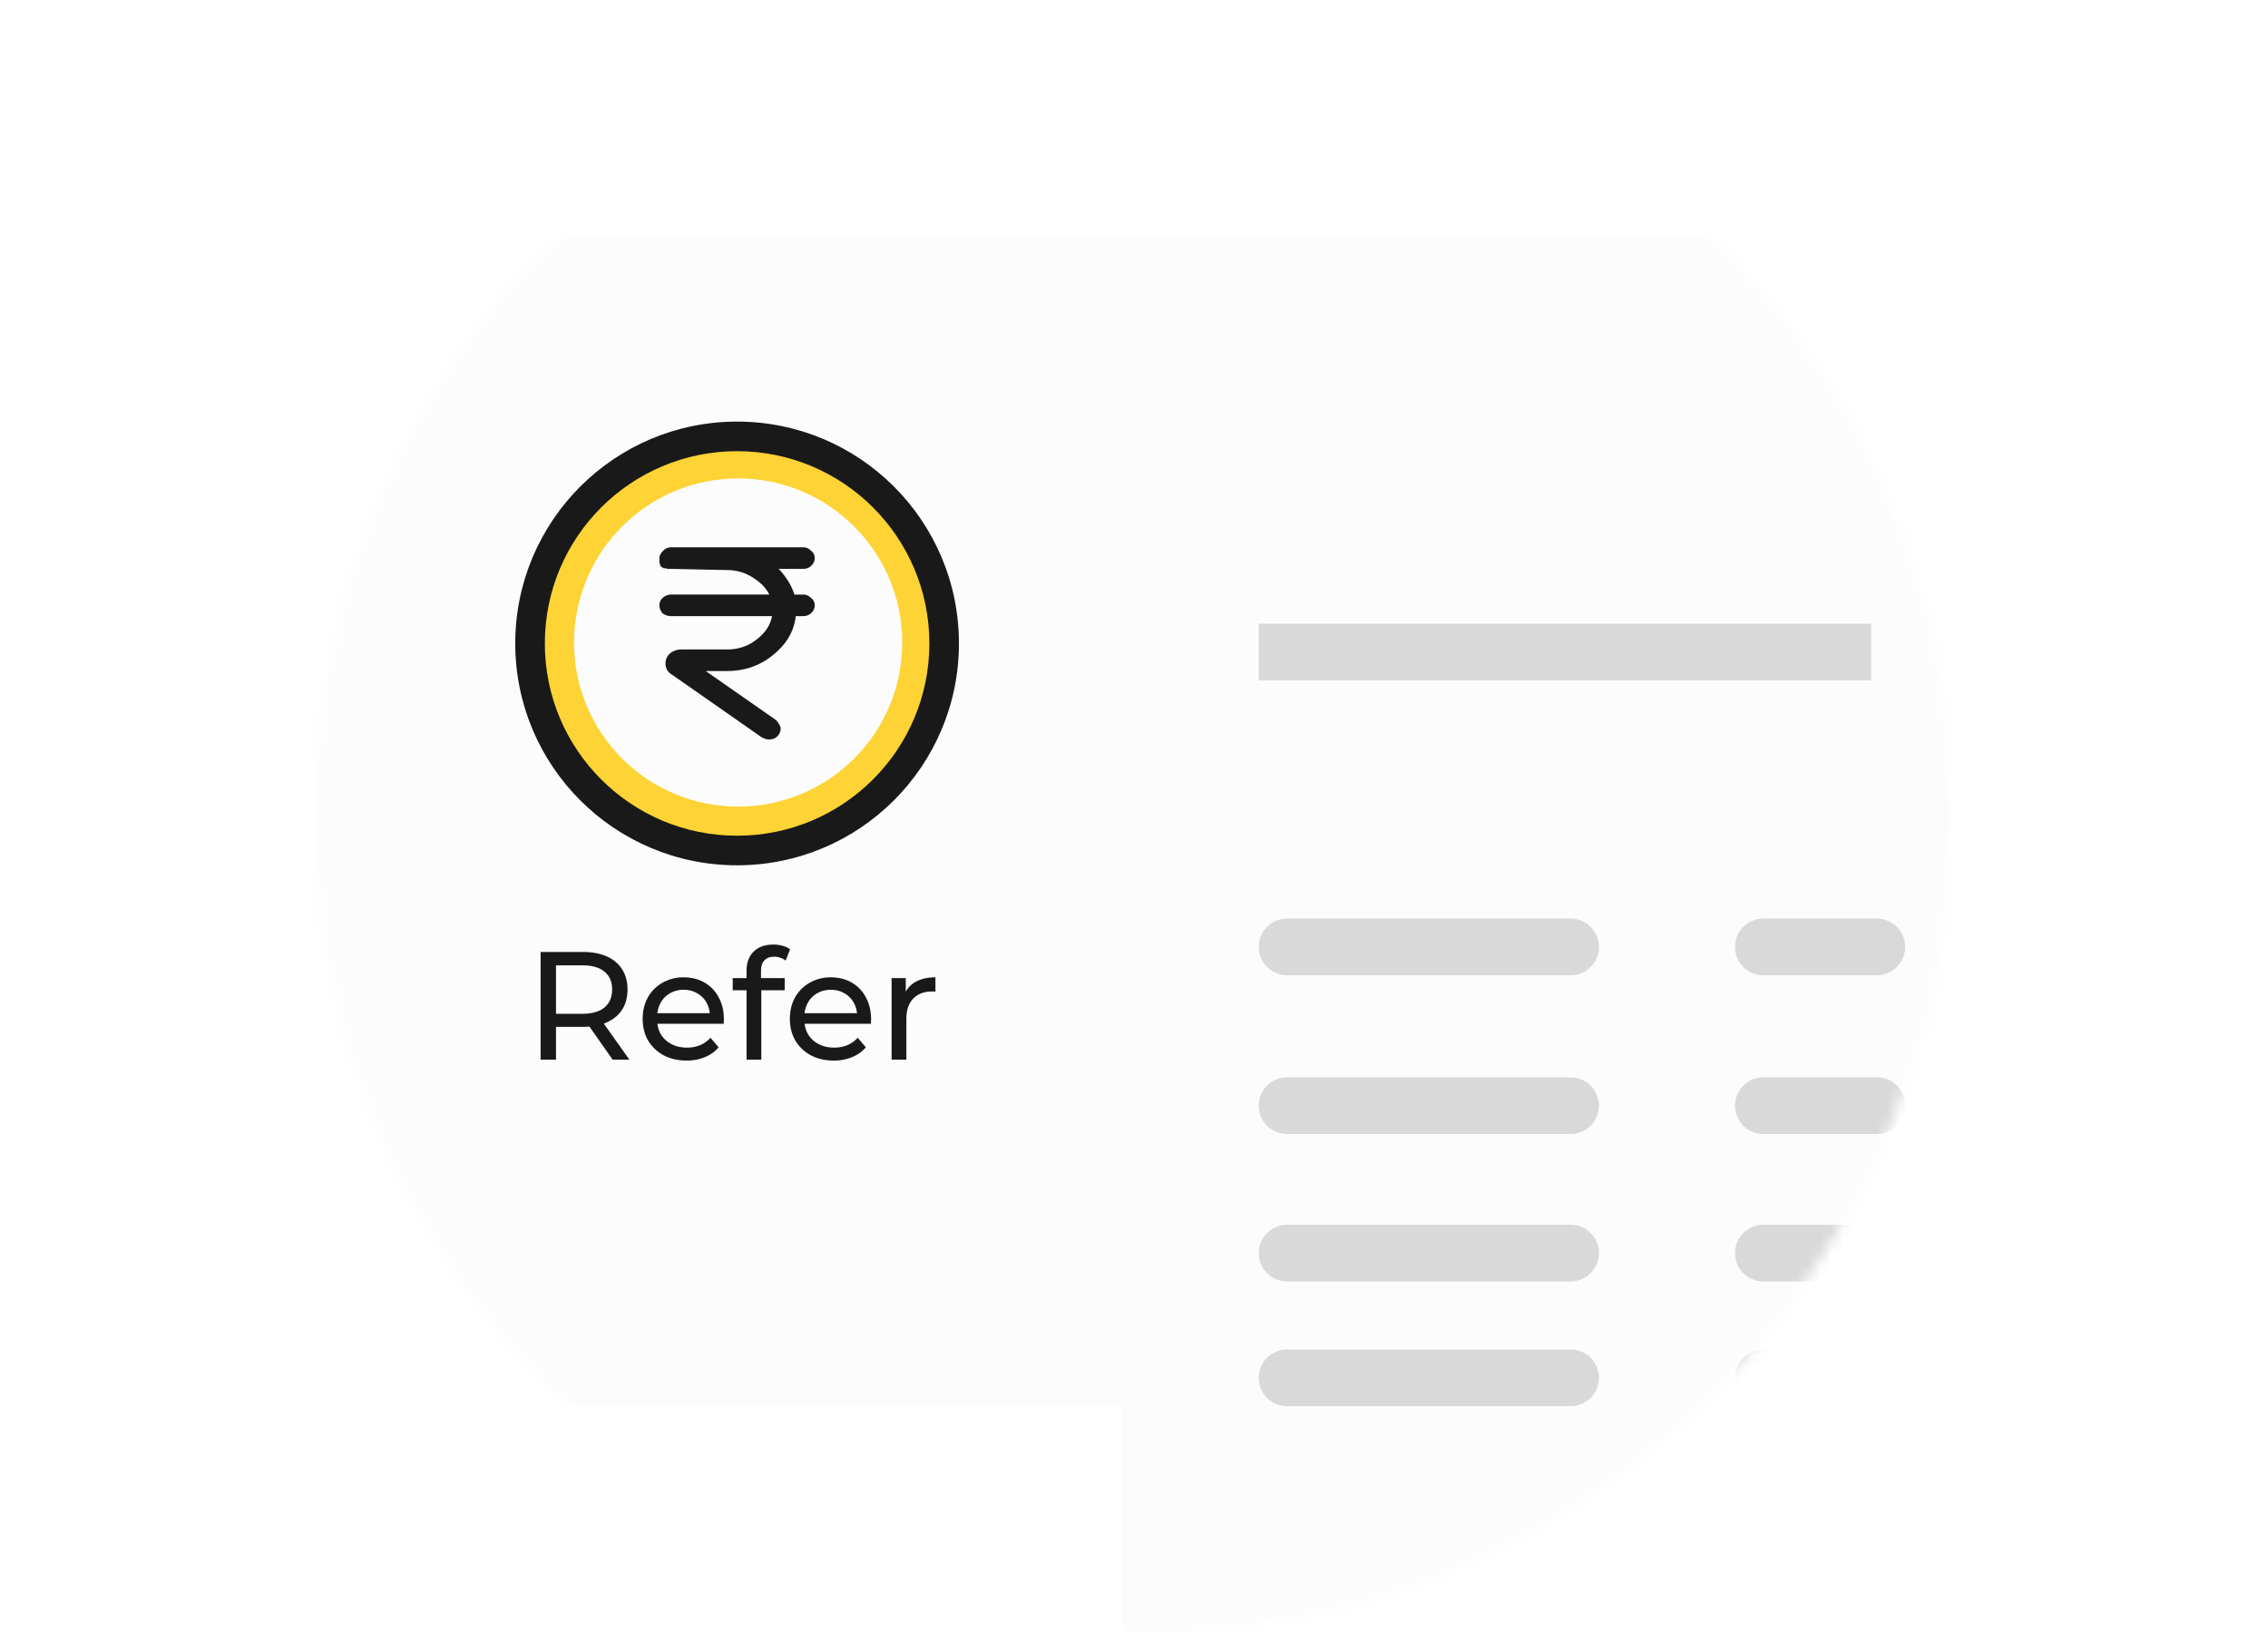 <svg xmlns="http://www.w3.org/2000/svg" width="200" height="144" fill="none" viewBox="0 0 200 144"><filter id="a" width="228" height="127" x="-14" y="9" color-interpolation-filters="sRGB" filterUnits="userSpaceOnUse"><feFlood flood-opacity="0" result="BackgroundImageFix"/><feColorMatrix in="SourceAlpha" result="hardAlpha" type="matrix" values="0 0 0 0 0 0 0 0 0 0 0 0 0 0 0 0 0 0 127 0"/><feOffset/><feGaussianBlur stdDeviation="6"/><feComposite in2="hardAlpha" operator="out"/><feColorMatrix type="matrix" values="0 0 0 0 0 0 0 0 0 0 0 0 0 0 0 0 0 0 0.25 0"/><feBlend in2="BackgroundImageFix" mode="normal" result="effect1_dropShadow_84_18289"/><feBlend in="SourceGraphic" in2="effect1_dropShadow_84_18289" mode="normal" result="shape"/></filter><filter id="b" width="108" height="143" x="87" y="22" color-interpolation-filters="sRGB" filterUnits="userSpaceOnUse"><feFlood flood-opacity="0" result="BackgroundImageFix"/><feColorMatrix in="SourceAlpha" result="hardAlpha" type="matrix" values="0 0 0 0 0 0 0 0 0 0 0 0 0 0 0 0 0 0 127 0"/><feOffset/><feGaussianBlur stdDeviation="6"/><feComposite in2="hardAlpha" operator="out"/><feColorMatrix type="matrix" values="0 0 0 0 0 0 0 0 0 0 0 0 0 0 0 0 0 0 0.25 0"/><feBlend in2="BackgroundImageFix" mode="normal" result="effect1_dropShadow_84_18289"/><feBlend in="SourceGraphic" in2="effect1_dropShadow_84_18289" mode="normal" result="shape"/></filter><mask id="c" width="144" height="144" x="28" y="0" maskUnits="userSpaceOnUse"><circle cx="100" cy="72" r="72" fill="#fff"/></mask><mask id="d" width="15" height="18" x="57.48" y="47.589" fill="#000" maskUnits="userSpaceOnUse"><path fill="#fff" d="M57.48 47.589h15v18h-15z"/><path fill="#000" d="M70.813 52.756H69.81a4.831 4.831 0 0 0-.767-1.615 4.391 4.391 0 0 0-1.24-1.25v-.052h3.01a.687.687 0 0 0 .472-.156c.158-.14.236-.296.236-.47s-.078-.312-.236-.416a.588.588 0 0 0-.472-.208H59.188a.588.588 0 0 0-.473.208.756.756 0 0 0-.236.365v.208c.04 0 .06.018.06.052v.157h.058v.052c.04 0 .06.017.06.052.039 0 .058.017.058.052h.06c.039 0 .059.017.059.052h.059l.059.052h.236l4.898.104c.983 0 1.868.278 2.655.833.787.521 1.318 1.181 1.594 1.98h-9.147a.782.782 0 0 0-.532.208c-.118.104-.177.243-.177.417s.06.33.177.468a.941.941 0 0 0 .532.157h9.265c-.079 1.007-.551 1.857-1.417 2.552-.826.694-1.81 1.041-2.95 1.041h-4.013c-.276 0-.531.087-.767.26a.86.86 0 0 0-.295.678c0 .139.039.278.118.417a1 1 0 0 0 .295.26l7.907 5.52.236.105a.573.573 0 0 0 .236.052.687.687 0 0 0 .473-.156c.157-.139.236-.295.236-.469a.333.333 0 0 0-.118-.26.645.645 0 0 0-.177-.26l-7.023-4.897h2.892c1.534 0 2.852-.468 3.954-1.406 1.14-.937 1.75-2.066 1.829-3.385v-.052h.944a.688.688 0 0 0 .472-.157c.158-.138.236-.295.236-.468s-.078-.313-.236-.417a.588.588 0 0 0-.472-.208z"/></mask><circle cx="99" cy="68" r="34" fill="#fff"/><circle cx="100" cy="72" r="72" fill="#fff"/><g mask="url(#c)"><g filter="url(#a)"><path fill="#fcfcfc" d="M-2 21h204v103H-2z"/></g><g filter="url(#b)"><rect width="84" height="119" x="99" y="34" fill="#fcfcfc" rx="6"/></g><g fill="#d9d9d9"><path d="M111 55h54v5h-54zM111 83.5a2.5 2.5 0 0 1 2.5-2.5h25a2.5 2.5 0 1 1 0 5h-25a2.5 2.5 0 0 1-2.5-2.5zM113.5 95a2.5 2.5 0 1 0 0 5h25a2.5 2.5 0 1 0 0-5zM111 110.5a2.5 2.5 0 0 1 2.5-2.5h25a2.5 2.5 0 1 1 0 5h-25a2.5 2.5 0 0 1-2.5-2.5zM113.5 119a2.5 2.5 0 1 0 0 5h25a2.5 2.5 0 1 0 0-5zM153 83.5a2.5 2.5 0 0 1 2.5-2.5h10a2.5 2.5 0 1 1 0 5h-10a2.5 2.5 0 0 1-2.5-2.5zM155.5 95a2.5 2.5 0 1 0 0 5h10a2.5 2.5 0 1 0 0-5zM153 110.5a2.5 2.5 0 0 1 2.5-2.5h10a2.5 2.5 0 1 1 0 5h-10a2.5 2.5 0 0 1-2.5-2.5zM155.5 119a2.5 2.5 0 1 0 0 5h10a2.5 2.5 0 1 0 0-5z"/></g></g><path fill="#fdd335" d="M83.831 56.658c0 10.35-8.39 18.738-18.738 18.738-10.35 0-18.738-8.389-18.738-18.738S54.744 37.92 65.093 37.92 83.83 46.31 83.83 56.658zm-33.209 0c0 7.992 6.479 14.47 14.47 14.47 7.993 0 14.471-6.478 14.471-14.47s-6.478-14.47-14.47-14.47c-7.992 0-14.47 6.478-14.47 14.47z"/><g fill="#191919"><path fill-rule="evenodd" d="M65 39.786c-9.363 0-16.954 7.59-16.954 16.954S55.636 73.694 65 73.694s16.955-7.59 16.955-16.954S74.364 39.786 65 39.786zM45.437 56.74c0-10.804 8.759-19.563 19.563-19.563 10.804 0 19.563 8.759 19.563 19.563S75.804 76.303 65 76.303c-10.804 0-19.563-8.759-19.563-19.563z" clip-rule="evenodd"/><path d="M70.813 52.756H69.81a4.831 4.831 0 0 0-.767-1.615 4.391 4.391 0 0 0-1.24-1.25v-.052h3.01a.687.687 0 0 0 .472-.156c.158-.14.236-.296.236-.47s-.078-.312-.236-.416a.588.588 0 0 0-.472-.208H59.188a.588.588 0 0 0-.473.208.756.756 0 0 0-.236.365v.208c.04 0 .06.018.06.052v.157h.058v.052c.04 0 .06.017.06.052.039 0 .058.017.058.052h.06c.039 0 .059.017.059.052h.059l.059.052h.236l4.898.104c.983 0 1.868.278 2.655.833.787.521 1.318 1.181 1.594 1.98h-9.147a.782.782 0 0 0-.532.208c-.118.104-.177.243-.177.417s.06.33.177.468a.941.941 0 0 0 .532.157h9.265c-.079 1.007-.551 1.857-1.417 2.552-.826.694-1.81 1.041-2.95 1.041h-4.013c-.276 0-.531.087-.767.26a.86.86 0 0 0-.295.678c0 .139.039.278.118.417a1 1 0 0 0 .295.26l7.907 5.52.236.105a.573.573 0 0 0 .236.052.687.687 0 0 0 .473-.156c.157-.139.236-.295.236-.469a.333.333 0 0 0-.118-.26.645.645 0 0 0-.177-.26l-7.023-4.897h2.892c1.534 0 2.852-.468 3.954-1.406 1.14-.937 1.75-2.066 1.829-3.385v-.052h.944a.688.688 0 0 0 .472-.157c.158-.138.236-.295.236-.468s-.078-.313-.236-.417a.588.588 0 0 0-.472-.208z"/><path d="m69.81 52.756-.315.084.064.242h.251zm-.767-1.615-.274.177.005.008.005.007zm-1.24-1.25h-.325v.173l.142.097zm0-.052v-.326h-.325v.326zm3.482-1.042-.248.211.03.036.038.025zm-12.57 0 .216.245.018-.016.015-.018zm-.235.365-.314-.09-.013.044v.046zm0 .208h-.327v.326h.327zm.059.209h-.326v.325h.326zm.059 0h.326v-.327h-.326zm0 .051h-.326v.327h.326zm.059.053h-.326v.326h.325zm.059.052h-.327v.326h.326zm.118.052h-.327v.326h.327zm.059 0 .215-.245-.092-.081h-.123zm.059.052-.216.244.092.082h.124zm.236 0 .007-.326h-.007zm4.898.104-.007.326h.007zm2.655.833-.188.267.008.005zm1.594 1.98v.326h.457l-.15-.433zm-9.678 1.093-.249.212.03.035.039.025zm9.796.157.325.025.027-.351h-.352zm-1.417 2.552-.204-.255-.005.005zm-7.73 1.302-.194-.263-.011.009-.011.01zm-.177 1.094-.284.16.01.019.013.017zm.295.26.186-.267-.01-.008-.011-.006zm7.907 5.52-.186.268.026.018.029.013zm.945 0-.216-.243zm.118-.728-.305.115.028.076.06.053zm-.177-.26.215-.245-.014-.012-.015-.011zm-7.023-4.897v-.326h-1.038l.852.594zm6.846-1.406-.208-.252-.004.004zm1.829-3.385.325.02.001-.01v-.01zm0-.052v-.326h-.326v.326zm1.416-1.042-.248.211.03.035.038.026zm-.472-.534H69.81v.652h1.003zm-.688.242a5.158 5.158 0 0 0-.819-1.723l-.527.384c.33.453.569.955.716 1.507zm-.809-1.708a4.72 4.72 0 0 0-1.33-1.343l-.366.54c.478.324.86.71 1.15 1.157zM68.13 49.89v-.052h-.652v.052zm-.326.274h3.01v-.652h-3.01zm3.01 0c.255 0 .496-.069.687-.238l-.432-.489c-.044.04-.118.075-.256.075zm.687-.238c.212-.187.346-.427.346-.713h-.652c0 .06-.022.133-.126.224zm.346-.713a.803.803 0 0 0-.382-.689l-.36.544c.076.05.09.092.09.145zm-.313-.628a.914.914 0 0 0-.72-.323v.652c.109 0 .172.034.223.093zm-.72-.323H59.187v.652h11.625zm-11.626 0a.914.914 0 0 0-.72.323l.496.422c.05-.06.114-.093.224-.093zm-.688.29c-.16.141-.276.315-.334.52l.627.178a.431.431 0 0 1 .138-.21zm-.02.609h-.327V49.214h.652v-.006c0-.001 0 0 0 0V49.164c0-.001 0 0 0 0v-.003c0-.001 0 0 0 0h-.326zm-.327.052V49.319h.652v-.002c0-.001 0 0 0 0v-.001c0-.001 0 0 0 0V49.303c0-.001 0 0 0 0v-.001c0-.001 0 0 0 0V49.291c0-.001 0 0 0 0v-.001c0-.001 0 0 0 0V49.28c0-.001 0 0 0 0v-.001c0-.001 0 0 0 0V49.268c0-.001 0 0 0 0v-.001c0-.001 0 0 0 0V49.256c0-.001 0 0 0 0v-.001c0-.001 0 0 0 0V49.244c0-.001 0 0 0 0v-.001c0-.001 0 0 0 0V49.233c0-.001 0 0 0 0v-.001c0-.001 0 0 0 0v-.001c0-.001 0 0 0 0V49.221c0-.001 0 0 0 0v-.001c0-.001 0 0 0 0v-.007zm.326.104h-.326V49.37h.652v-.006c0-.001 0 0 0 0v-.003c0-.001 0 0 0 0v-.002c0-.001 0 0 0 0V49.321c0-.001 0 0 0 0v-.004h-.326zm0 .378a.278.278 0 0 1-.267-.274h.653a.375.375 0 0 0-.386-.378zm-.267-.274V49.475h.653v-.003c0-.001 0 0 0 0V49.435c0-.001 0 0 0 0V49.425c0-.001 0 0 0 0v-.003zm0 .052V49.579h.653v-.003c0-.001 0 0 0 0v-.001c0-.001 0 0 0 0V49.562c0-.001 0 0 0 0v-.001c0-.001 0 0 0 0V49.551c0-.001 0 0 0 0v-.001c0-.001 0 0 0 0V49.54c0-.001 0 0 0 0v-.001c0-.001 0 0 0 0V49.527c0-.001 0 0 0 0v-.001c0-.001 0 0 0 0V49.515c0-.001 0 0 0 0v-.001c0-.001 0 0 0 0V49.504c0-.001 0 0 0 0v-.001c0-.001 0 0 0 0v-.001c0-.001 0 0 0 0V49.492c0-.001 0 0 0 0v-.001c0-.001 0 0 0 0V49.48c0-.001 0 0 0 0v-.001c0-.001 0 0 0 0v-.005zm.326.43H58.598v-.652h-.002c-.001 0 0 0 0 0H58.557c-.001 0 0 0 0 0H58.547c-.001 0 0 0 0 0h-.003c-.001 0 0 0 0 0h-.004c-.001 0 0 0 0 0h-.002zm.06-.325h-.327V49.63h.653v-.005c0-.001 0 0 0 0V49.578h-.327zm0 .378a.278.278 0 0 1-.267-.274h.652a.375.375 0 0 0-.386-.378zm.058.052a.278.278 0 0 1-.267-.274h.653a.374.374 0 0 0-.386-.378zm.06.052H58.775v-.652H58.737c-.001 0 0 0 0 0H58.715c-.001 0 0 0 0 0zm.059 0a.278.278 0 0 1-.267-.274h.652a.375.375 0 0 0-.385-.378zm.059.052H58.893v-.652H58.853c-.001 0 0 0 0 0h-.005c-.001 0 0 0 0 0h-.001c-.001 0 0 0 0 0h-.001c-.001 0 0 0 0 0h-.005c-.001 0 0 0 0 0h-.005c-.001 0 0 0 0 0h-.003zm-.157-.082.044.04.011.01.003.002c.005.004-.005-.005 0 0 .002.001-.001-.001 0 0 .003.003-.002-.002 0 0s0 0 .217-.244l.215-.245c-.005-.004.005.005 0 0-.001 0 0 0 0 0h-.001v-.001h-.001c0-.001 0 0 0 0v-.001h-.001l-.005-.005-.003-.002-.002-.002-.001-.002c-.01-.007-.026-.022-.045-.039zm.275.134H59.01v-.652H58.967c-.001 0 0 0 0 0h-.004c-.001 0 0 0 0 0h-.007c-.001 0 0 0 0 0h-.002c-.001 0 0 0 0 0h-.003zm.059 0h.059v-.652h-.06zm.059 0H59.188v-.652H59.168c-.001 0 0 0 0 0h-.003c-.001 0 0 0 0 0h-.003c-.001 0 0 0 0 0h-.003c-.001 0 0 0 0 0h-.003c-.001 0 0 0 0 0h-.003c-.001 0 0 0 0 0h-.003c-.001 0 0 0 0 0h-.003c-.001 0 0 0 0 0h-.003c-.001 0 0 0 0 0h-.003c-.001 0 0 0 0 0h-.003c-.001 0 0 0 0 0h-.003c-.001 0 0 0 0 0h-.003c-.001 0 0 0 0 0h-.003c-.001 0 0 0 0 0h-.003c-.001 0 0 0 0 0h-.003c-.001 0 0 0 0 0h-.003c-.001 0 0 0 0 0H59.097c-.001 0 0 0 0 0h-.003c-.001 0 0 0 0 0h-.003c-.001 0 0 0 0 0h-.003c-.001 0 0 0 0 0h-.003c-.001 0 0 0 0 0h-.003c-.001 0 0 0 0 0h-.003c-.001 0 0 0 0 0h-.003c-.001 0 0 0 0 0h-.003c-.001 0 0 0 0 0h-.003c-.001 0 0 0 0 0h-.001zm.11 0 4.899.104.014-.652-4.898-.104zm4.906.104c.917 0 1.737.258 2.467.774l.376-.533a4.82 4.82 0 0 0-2.843-.893zm2.475.78c.735.485 1.216 1.09 1.465 1.813l.617-.213c-.302-.874-.883-1.589-1.722-2.144zm1.774 1.38h-9.147v.653h9.147zm-9.147 0c-.282 0-.535.103-.747.29l.431.49a.456.456 0 0 1 .316-.127zm-.747.29a.853.853 0 0 0-.288.662h.652c0-.091.027-.137.067-.173zm-.288.662c0 .255.09.485.255.68l.497-.423a.38.38 0 0 1-.1-.257zm.324.74c.213.141.453.21.71.21v-.651a.615.615 0 0 1-.35-.102zm.71.21h9.266v-.651h-9.265zm8.94-.35c-.07.907-.492 1.678-1.295 2.322l.408.509c.928-.745 1.451-1.675 1.538-2.781zm-1.3 2.327c-.764.642-1.672.965-2.741.965v.652c1.213 0 2.272-.37 3.16-1.118zm-2.741.965h-4.013v.652h4.013zm-4.013 0c-.35 0-.672.112-.96.324l.386.526a.942.942 0 0 1 .574-.198zm-.983.342c-.272.24-.405.557-.405.922h.652c0-.19.062-.325.184-.433zm-.405.922c0 .203.058.397.16.577l.567-.321a.515.515 0 0 1-.075-.256zm.183.613c.106.14.237.255.39.345l.331-.562a.677.677 0 0 1-.2-.176zm.37.331 7.907 5.521.373-.534-7.908-5.521zm7.962 5.552.03.013c.01.005-.004-.001.007.004.004.001.003 0 .007.003h.002l.002.001.002.001h.001v.001l.008.003.007.004c.01.004-.007-.003.004.001h.002v.001h.001l.008.004.004.002.003.001.008.004h.002l.001.001.002.001h.002l.004.002c.009.005-.006-.002.003.002h.002l.001.001h.001l.001.001h.001c.002.001 0 0 0 0l.001.001.119.052.263-.596-.03-.013-.007-.003-.007-.004-.007-.003-.008-.003-.004-.002-.003-.001-.008-.004-.014-.006-.008-.003a.24.24 0 0 0-.007-.004l-.004-.001c-.007-.003.003 0-.003-.002h-.002l-.002-.002h-.003v-.001l-.03-.013-.004-.002-.004-.002a.236.236 0 0 0-.008-.003h-.001l-.002-.001c-.016-.008.013.005-.004-.002l-.003-.002-.004-.001-.03-.013a.661.661 0 0 1-.014-.007l-.015-.006zm.236.104c.116.052.24.08.367.08v-.652a.256.256 0 0 1-.104-.024zm.367.08c.256 0 .497-.069.688-.238l-.431-.488c-.045.039-.119.074-.257.074zm.688-.238c.212-.186.347-.426.347-.713h-.652c0 .06-.023.133-.126.225zm.347-.713a.659.659 0 0 0-.229-.505l-.431.49.007.007v.008zm-.14-.375a.971.971 0 0 0-.266-.39l-.431.489a.319.319 0 0 1 .088.13zm-.295-.413-7.022-4.896-.373.535 7.022 4.896zm-7.209-4.302h2.892v-.653h-2.892zm2.892 0c1.606 0 3-.494 4.165-1.485l-.423-.496c-1.039.884-2.28 1.328-3.742 1.328zm4.16-1.48c1.203-.989 1.864-2.198 1.948-3.619l-.65-.039c-.073 1.218-.632 2.266-1.711 3.153zm1.949-3.638v-.052h-.652v.052zm-.326.274h.944v-.652h-.944zm.944 0c.256 0 .497-.07.688-.238l-.431-.49c-.045.04-.119.076-.257.076zm.688-.238c.212-.187.346-.427.346-.713h-.652c0 .06-.022.133-.125.224zm.346-.713a.804.804 0 0 0-.382-.689l-.36.544c.076.05.09.091.09.145zm-.313-.628a.914.914 0 0 0-.72-.323v.652c.109 0 .172.033.223.093z" mask="url(#d)"/><path d="M47.673 93.439v-9.495h3.703c.832 0 1.542.132 2.13.394.587.262 1.04.642 1.356 1.14.316.497.475 1.089.475 1.776s-.159 1.28-.475 1.777c-.317.488-.769.863-1.356 1.126-.588.262-1.298.393-2.13.393H48.42l.61-.624v3.513zm6.348 0-2.414-3.445h1.451l2.441 3.445zm-4.991-3.377-.61-.665h2.915c.868 0 1.524-.185 1.967-.556.452-.38.678-.909.678-1.587s-.226-1.203-.678-1.573c-.443-.371-1.098-.557-1.967-.557H48.42l.61-.678zm11.51 3.458c-.77 0-1.448-.158-2.035-.474a3.481 3.481 0 0 1-1.357-1.303c-.316-.551-.475-1.184-.475-1.898 0-.715.154-1.348.462-1.9a3.393 3.393 0 0 1 1.288-1.288 3.666 3.666 0 0 1 1.858-.474c.697 0 1.312.153 1.845.46.534.308.95.742 1.248 1.303.307.551.461 1.198.461 1.94 0 .054-.004.117-.013.19 0 .072-.005.14-.014.203H57.69v-.936h5.439l-.53.325a2.417 2.417 0 0 0-.284-1.234 2.115 2.115 0 0 0-.827-.84c-.344-.209-.746-.313-1.208-.313a2.33 2.33 0 0 0-1.207.312 2.093 2.093 0 0 0-.827.855 2.546 2.546 0 0 0-.298 1.247v.217c0 .48.108.91.325 1.289.226.37.538.66.936.868.398.208.854.312 1.37.312.425 0 .81-.072 1.153-.217.352-.145.66-.362.922-.651l.719.84c-.326.38-.732.67-1.22.869a4.173 4.173 0 0 1-1.615.298zm5.293-.081v-7.826c0-.706.203-1.266.61-1.682.416-.425 1.004-.638 1.764-.638.28 0 .547.037.8.109.262.063.484.167.664.312l-.393.99a1.412 1.412 0 0 0-.461-.244 1.557 1.557 0 0 0-.543-.095c-.38 0-.669.108-.868.326-.199.207-.298.52-.298.935v.963l.027.597v6.253zm-1.22-6.117V86.25h4.584v1.072zm8.907 6.198c-.769 0-1.447-.158-2.035-.474a3.481 3.481 0 0 1-1.356-1.303c-.316-.551-.475-1.184-.475-1.898 0-.715.154-1.348.461-1.9a3.393 3.393 0 0 1 1.289-1.288 3.666 3.666 0 0 1 1.858-.474c.696 0 1.311.153 1.845.46.533.308.95.742 1.248 1.303.307.551.46 1.198.46 1.94 0 .054-.004.117-.013.19 0 .072-.004.14-.013.203h-6.117v-.936h5.438l-.528.325a2.417 2.417 0 0 0-.285-1.234 2.115 2.115 0 0 0-.828-.84c-.343-.209-.746-.313-1.207-.313a2.33 2.33 0 0 0-1.207.312 2.093 2.093 0 0 0-.827.855 2.546 2.546 0 0 0-.299 1.247v.217c0 .48.109.91.326 1.289.226.37.538.66.936.868.397.208.854.312 1.37.312.425 0 .809-.072 1.152-.217.353-.145.66-.362.923-.651l.719.84c-.326.38-.733.67-1.221.869a4.173 4.173 0 0 1-1.614.298zm5.104-.081V86.25h1.248v1.953l-.122-.488a2.208 2.208 0 0 1 1.003-1.14c.47-.261 1.05-.393 1.736-.393v1.262a.992.992 0 0 0-.162-.014h-.136c-.696 0-1.248.208-1.655.624-.407.416-.61 1.017-.61 1.804v3.581z"/></g></svg>